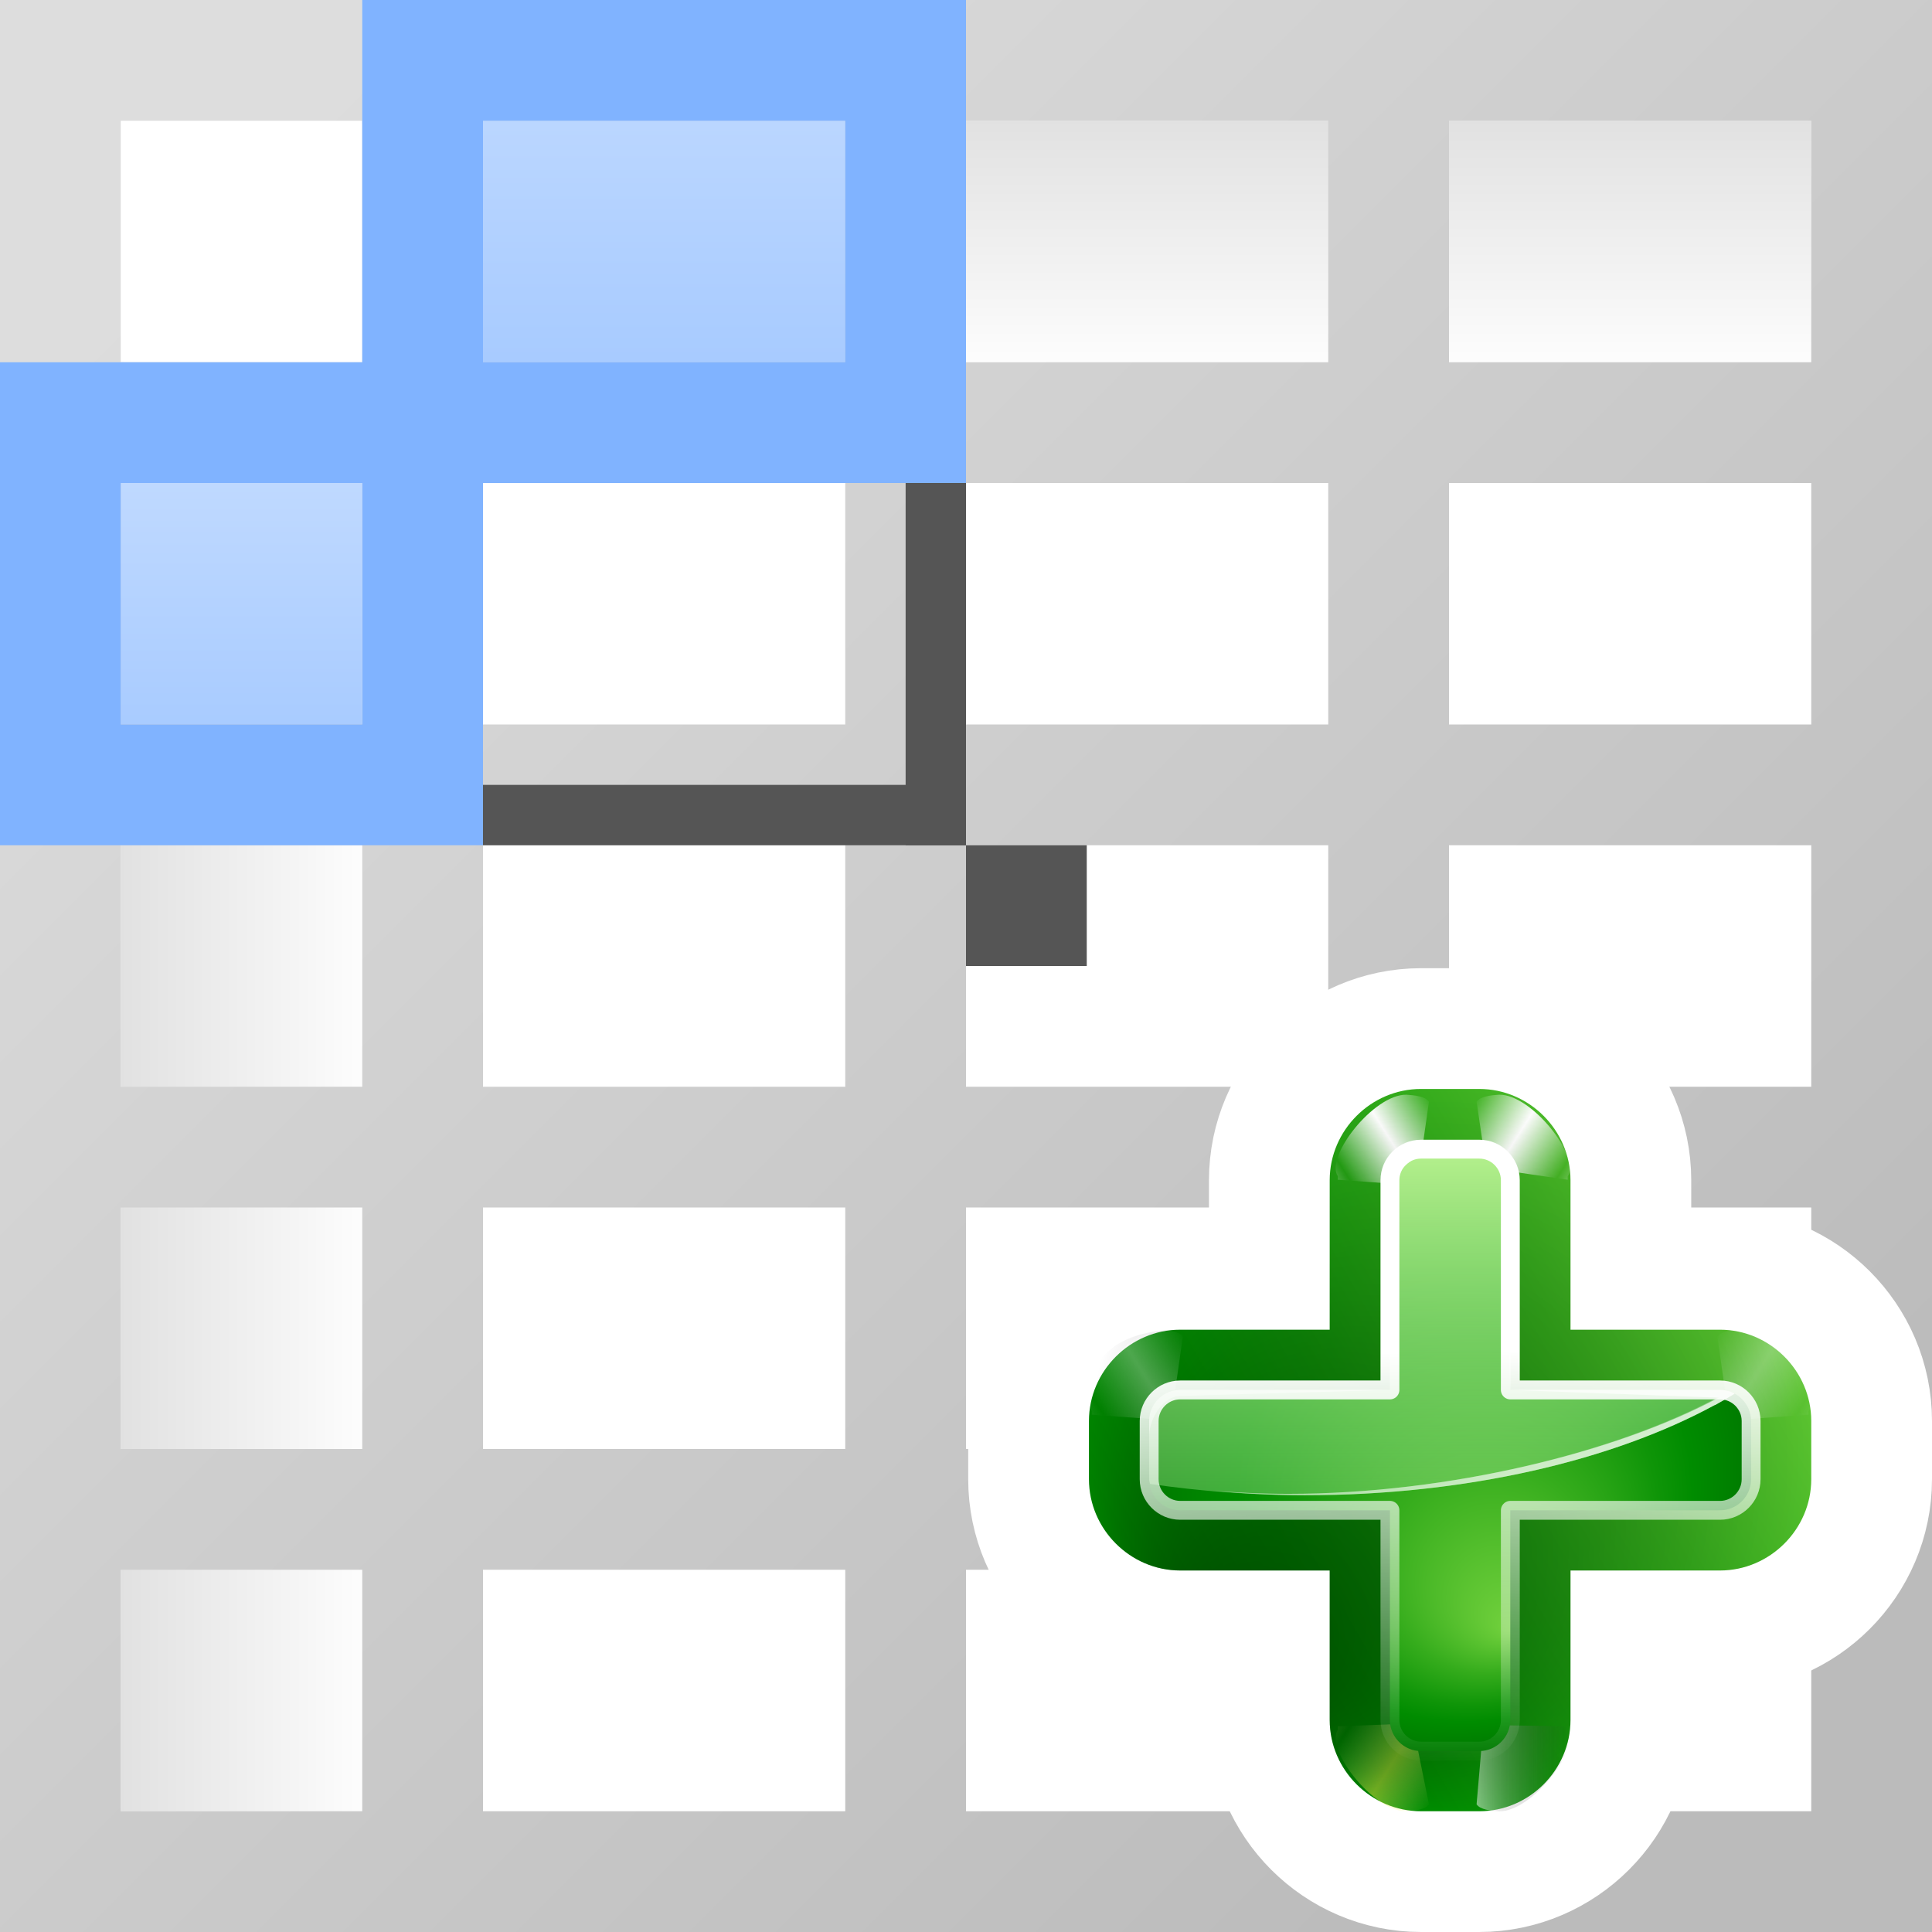 <?xml version="1.0" encoding="UTF-8" standalone="no"?>
<!-- Created with Inkscape (http://www.inkscape.org/) -->
<svg
   xmlns:dc="http://purl.org/dc/elements/1.1/"
   xmlns:cc="http://web.resource.org/cc/"
   xmlns:rdf="http://www.w3.org/1999/02/22-rdf-syntax-ns#"
   xmlns:svg="http://www.w3.org/2000/svg"
   xmlns="http://www.w3.org/2000/svg"
   xmlns:xlink="http://www.w3.org/1999/xlink"
   xmlns:sodipodi="http://sodipodi.sourceforge.net/DTD/sodipodi-0.dtd"
   xmlns:inkscape="http://www.inkscape.org/namespaces/inkscape"
   width="128"
   height="128"
   id="svg2"
   sodipodi:version="0.32"
   inkscape:version="0.45.1"
   version="1.0"
   sodipodi:docbase="/home/david/icons-oxygen-sandbox/scribus-stealing"
   sodipodi:docname="insert-table.svg"
   inkscape:output_extension="org.inkscape.output.svg.inkscape"
   inkscape:export-filename="/home/david/Desktop/insert-table.png"
   inkscape:export-xdpi="11.25"
   inkscape:export-ydpi="11.25">
  <defs
     id="defs4">
    <linearGradient
       id="linearGradient4309">
      <stop
         style="stop-color:#bbbbbb;stop-opacity:1;"
         offset="0"
         id="stop4311" />
      <stop
         style="stop-color:#dddddd;stop-opacity:1;"
         offset="1"
         id="stop4313" />
    </linearGradient>
    <linearGradient
       y2="20"
       x2="60.125"
       y1="12"
       x1="60.125"
       gradientUnits="userSpaceOnUse"
       id="XMLID_39_">
      <stop
         id="stop62"
         style="stop-color:#A3C8FF"
         offset="0" />
      <stop
         id="stop64"
         style="stop-color:#BFD9FF"
         offset="1" />
    </linearGradient>
    <linearGradient
       id="XMLID_43_"
       gradientUnits="userSpaceOnUse"
       x1="153"
       y1="175.557"
       x2="153"
       y2="172.444"
       gradientTransform="translate(-143,-64)">
      <stop
         offset="0"
         style="stop-color:#FFFFFF"
         id="stop92" />
      <stop
         offset="1"
         style="stop-color:#DDDDDD"
         id="stop94" />
    </linearGradient>
    <linearGradient
       inkscape:collect="always"
       xlink:href="#XMLID_43_"
       id="linearGradient4437"
       x1="25.308"
       y1="64"
       x2="5.585"
       y2="64"
       gradientUnits="userSpaceOnUse"
       gradientTransform="matrix(1,0,0,0.857,0,17.143)" />
    <linearGradient
       inkscape:collect="always"
       xlink:href="#XMLID_43_"
       id="linearGradient4441"
       gradientUnits="userSpaceOnUse"
       x1="25.308"
       y1="64"
       x2="5.585"
       y2="64"
       gradientTransform="matrix(1,0,0,0.857,5.4147674e-6,-126.857)" />
    <linearGradient
       inkscape:collect="always"
       xlink:href="#linearGradient4309"
       id="linearGradient4449"
       x1="108.679"
       y1="113.711"
       x2="11.165"
       y2="16.196"
       gradientUnits="userSpaceOnUse" />
    <linearGradient
       inkscape:collect="always"
       xlink:href="#XMLID_39_"
       id="linearGradient4483"
       x1="14"
       y1="52"
       x2="14"
       y2="32"
       gradientUnits="userSpaceOnUse" />
    <linearGradient
       inkscape:collect="always"
       xlink:href="#XMLID_39_"
       id="linearGradient4487"
       gradientUnits="userSpaceOnUse"
       x1="14"
       y1="52"
       x2="14"
       y2="32"
       gradientTransform="matrix(1.6,0,0,1.2,21.6,-34.4)" />
    <linearGradient
       id="linearGradient3711"
       gradientUnits="userSpaceOnUse"
       x1="-84.002"
       y1="-383.997"
       x2="-23.516"
       y2="-383.998"
       gradientTransform="matrix(0,1,-1,0,-39.998,140.003)">
      <stop
         offset="0"
         style="stop-color:white;stop-opacity:1;"
         id="stop3713" />
      <stop
         offset="1"
         style="stop-color:white;stop-opacity:0;"
         id="stop3715" />
    </linearGradient>
    <linearGradient
       gradientTransform="matrix(0,1,-1,0,-39.998,140.003)"
       y2="-383.997"
       x2="-12.003"
       y1="-383.997"
       x1="-84.002"
       gradientUnits="userSpaceOnUse"
       id="linearGradient26907">
      <stop
         id="stop26909"
         style="stop-color:#888a85;stop-opacity:1;"
         offset="0" />
      <stop
         id="stop26911"
         style="stop-color:#2e3436;stop-opacity:1;"
         offset="1" />
    </linearGradient>
    <linearGradient
       y2="105.106"
       x2="98.098"
       y1="77.513"
       x1="97.623"
       gradientTransform="translate(-36,-20)"
       gradientUnits="userSpaceOnUse"
       id="linearGradient2293"
       xlink:href="#linearGradient3225"
       inkscape:collect="always" />
    <linearGradient
       y2="72"
       x2="14.698"
       y1="96"
       x1="26.698"
       gradientTransform="matrix(0.997,0,0,0.997,-63.641,-170.746)"
       gradientUnits="userSpaceOnUse"
       id="linearGradient2291"
       xlink:href="#linearGradient3260"
       inkscape:collect="always" />
    <linearGradient
       y2="96.001"
       x2="11.681"
       y1="52"
       x1="6.698"
       gradientTransform="matrix(0.997,0,0,0.997,-63.641,-170.746)"
       gradientUnits="userSpaceOnUse"
       id="linearGradient2289"
       xlink:href="#linearGradient3260"
       inkscape:collect="always" />
    <linearGradient
       y2="108.01"
       x2="11.681"
       y1="60.539"
       x1="11.681"
       gradientTransform="matrix(0.997,0,0,0.997,-63.631,-170.746)"
       gradientUnits="userSpaceOnUse"
       id="linearGradient2287"
       xlink:href="#linearGradient3202"
       inkscape:collect="always" />
    <radialGradient
       r="20"
       fy="96"
       fx="-40"
       cy="84"
       cx="-44"
       gradientTransform="matrix(0.997,0,0,0.997,-1.133,-170.746)"
       gradientUnits="userSpaceOnUse"
       id="radialGradient2285"
       xlink:href="#XMLID_4_"
       inkscape:collect="always" />
    <linearGradient
       y2="19.282"
       x2="80"
       y1="15.337"
       x1="73.743"
       spreadMethod="reflect"
       gradientUnits="userSpaceOnUse"
       id="linearGradient2283"
       xlink:href="#linearGradient3260"
       inkscape:collect="always" />
    <radialGradient
       r="24"
       fy="100"
       fx="-60"
       cy="84"
       cx="-44"
       gradientTransform="matrix(0.997,0,0,0.997,-1.133,-170.746)"
       gradientUnits="userSpaceOnUse"
       id="radialGradient2281"
       xlink:href="#linearGradient3030"
       inkscape:collect="always" />
    <linearGradient
       y2="19.282"
       x2="80"
       y1="15.337"
       x1="73.743"
       spreadMethod="reflect"
       gradientUnits="userSpaceOnUse"
       id="linearGradient2279"
       xlink:href="#linearGradient3260"
       inkscape:collect="always" />
    <linearGradient
       y2="18.504"
       x2="76.284"
       y1="18.504"
       x1="64.342"
       gradientTransform="scale(1.039,0.962)"
       gradientUnits="userSpaceOnUse"
       id="linearGradient2277"
       xlink:href="#linearGradient3207"
       inkscape:collect="always" />
    <linearGradient
       y2="19.282"
       x2="80"
       y1="15.337"
       x1="73.743"
       spreadMethod="reflect"
       gradientUnits="userSpaceOnUse"
       id="linearGradient2275"
       xlink:href="#linearGradient5412"
       inkscape:collect="always" />
    <linearGradient
       y2="19.282"
       x2="80"
       y1="15.337"
       x1="73.743"
       spreadMethod="reflect"
       gradientUnits="userSpaceOnUse"
       id="linearGradient2273"
       xlink:href="#linearGradient3260"
       inkscape:collect="always" />
    <linearGradient
       y2="19.282"
       x2="80"
       y1="15.337"
       x1="73.743"
       spreadMethod="reflect"
       gradientUnits="userSpaceOnUse"
       id="linearGradient2271"
       xlink:href="#linearGradient3260"
       inkscape:collect="always" />
    <linearGradient
       y2="104.807"
       x2="-62.425"
       y1="76.708"
       x1="-13.757"
       gradientTransform="matrix(0.997,0,0,0.997,-1.133,-170.746)"
       gradientUnits="userSpaceOnUse"
       id="linearGradient2269"
       xlink:href="#XMLID_4_"
       inkscape:collect="always" />
    <linearGradient
       y2="105.106"
       x2="98.098"
       y1="77.513"
       x1="97.623"
       gradientTransform="translate(-36,-20)"
       gradientUnits="userSpaceOnUse"
       id="linearGradient2251"
       xlink:href="#linearGradient3225"
       inkscape:collect="always" />
    <linearGradient
       y2="72"
       x2="14.698"
       y1="96"
       x1="26.698"
       gradientTransform="matrix(0.997,0,0,0.997,-63.641,-170.746)"
       gradientUnits="userSpaceOnUse"
       id="linearGradient2249"
       xlink:href="#linearGradient3260"
       inkscape:collect="always" />
    <linearGradient
       y2="96.001"
       x2="11.681"
       y1="52"
       x1="6.698"
       gradientTransform="matrix(0.997,0,0,0.997,-63.641,-170.746)"
       gradientUnits="userSpaceOnUse"
       id="linearGradient2247"
       xlink:href="#linearGradient3260"
       inkscape:collect="always" />
    <linearGradient
       y2="108.01"
       x2="11.681"
       y1="60.539"
       x1="11.681"
       gradientTransform="matrix(0.997,0,0,0.997,-63.631,-170.746)"
       gradientUnits="userSpaceOnUse"
       id="linearGradient2245"
       xlink:href="#linearGradient3202"
       inkscape:collect="always" />
    <radialGradient
       r="20"
       fy="96"
       fx="-40"
       cy="84"
       cx="-44"
       gradientTransform="matrix(0.997,0,0,0.997,-1.133,-170.746)"
       gradientUnits="userSpaceOnUse"
       id="radialGradient2243"
       xlink:href="#XMLID_4_"
       inkscape:collect="always" />
    <linearGradient
       y2="19.282"
       x2="80"
       y1="15.337"
       x1="73.743"
       spreadMethod="reflect"
       gradientUnits="userSpaceOnUse"
       id="linearGradient2241"
       xlink:href="#linearGradient3260"
       inkscape:collect="always" />
    <radialGradient
       r="24"
       fy="100"
       fx="-60"
       cy="84"
       cx="-44"
       gradientTransform="matrix(0.997,0,0,0.997,-1.133,-170.746)"
       gradientUnits="userSpaceOnUse"
       id="radialGradient2239"
       xlink:href="#linearGradient3030"
       inkscape:collect="always" />
    <linearGradient
       y2="19.282"
       x2="80"
       y1="15.337"
       x1="73.743"
       spreadMethod="reflect"
       gradientUnits="userSpaceOnUse"
       id="linearGradient2237"
       xlink:href="#linearGradient3260"
       inkscape:collect="always" />
    <linearGradient
       y2="18.504"
       x2="76.284"
       y1="18.504"
       x1="64.342"
       gradientTransform="scale(1.039,0.962)"
       gradientUnits="userSpaceOnUse"
       id="linearGradient2235"
       xlink:href="#linearGradient3207"
       inkscape:collect="always" />
    <linearGradient
       y2="19.282"
       x2="80"
       y1="15.337"
       x1="73.743"
       spreadMethod="reflect"
       gradientUnits="userSpaceOnUse"
       id="linearGradient2233"
       xlink:href="#linearGradient5412"
       inkscape:collect="always" />
    <linearGradient
       y2="19.282"
       x2="80"
       y1="15.337"
       x1="73.743"
       spreadMethod="reflect"
       gradientUnits="userSpaceOnUse"
       id="linearGradient2231"
       xlink:href="#linearGradient3260"
       inkscape:collect="always" />
    <linearGradient
       y2="19.282"
       x2="80"
       y1="15.337"
       x1="73.743"
       spreadMethod="reflect"
       gradientUnits="userSpaceOnUse"
       id="linearGradient2229"
       xlink:href="#linearGradient3260"
       inkscape:collect="always" />
    <linearGradient
       y2="104.807"
       x2="-62.425"
       y1="76.708"
       x1="-13.757"
       gradientTransform="matrix(0.997,0,0,0.997,-1.133,-170.746)"
       gradientUnits="userSpaceOnUse"
       id="linearGradient2227"
       xlink:href="#XMLID_4_"
       inkscape:collect="always" />
    <linearGradient
       y2="18.504"
       x2="76.284"
       y1="18.504"
       x1="64.342"
       gradientTransform="scale(1.039,0.962)"
       gradientUnits="userSpaceOnUse"
       id="linearGradient3005"
       xlink:href="#linearGradient3207"
       inkscape:collect="always" />
    <linearGradient
       y2="19.282"
       x2="80"
       y1="15.337"
       x1="73.743"
       spreadMethod="reflect"
       gradientUnits="userSpaceOnUse"
       id="linearGradient3003"
       xlink:href="#linearGradient5412"
       inkscape:collect="always" />
    <linearGradient
       gradientTransform="translate(-36,-20)"
       y2="105.106"
       x2="98.098"
       y1="77.513"
       x1="97.623"
       gradientUnits="userSpaceOnUse"
       id="linearGradient4259"
       xlink:href="#linearGradient3225"
       inkscape:collect="always" />
    <linearGradient
       id="linearGradient3225">
      <stop
         id="stop3227"
         offset="0"
         style="stop-color:#ffffff;stop-opacity:1;" />
      <stop
         id="stop3229"
         offset="1"
         style="stop-color:#ffffff;stop-opacity:0;" />
    </linearGradient>
    <filter
       inkscape:collect="always"
       id="filter3191">
      <feGaussianBlur
         inkscape:collect="always"
         stdDeviation="0.203"
         id="feGaussianBlur3193" />
    </filter>
    <linearGradient
       y2="72"
       x2="14.698"
       y1="96"
       x1="26.698"
       gradientTransform="matrix(0.997,0,0,0.997,13.441,-51.664)"
       gradientUnits="userSpaceOnUse"
       id="linearGradient4262"
       xlink:href="#linearGradient3260"
       inkscape:collect="always" />
    <linearGradient
       inkscape:collect="always"
       id="linearGradient3260">
      <stop
         style="stop-color:#ffffff;stop-opacity:1;"
         offset="0"
         id="stop3262" />
      <stop
         style="stop-color:#ffffff;stop-opacity:0;"
         offset="1"
         id="stop3264" />
    </linearGradient>
    <linearGradient
       y2="96.001"
       x2="11.681"
       y1="52"
       x1="6.698"
       gradientTransform="matrix(0.997,0,0,0.997,13.441,-51.664)"
       gradientUnits="userSpaceOnUse"
       id="linearGradient4265"
       xlink:href="#linearGradient3260"
       inkscape:collect="always" />
    <linearGradient
       y2="108.01"
       x2="11.681"
       y1="60.539"
       x1="11.681"
       gradientTransform="matrix(0.997,0,0,0.997,13.451,-51.664)"
       gradientUnits="userSpaceOnUse"
       id="linearGradient4268"
       xlink:href="#linearGradient3202"
       inkscape:collect="always" />
    <linearGradient
       id="linearGradient3202">
      <stop
         id="stop3204"
         offset="0"
         style="stop-color:#cbff9c;stop-opacity:1;" />
      <stop
         id="stop3206"
         offset="1"
         style="stop-color:#65c171;stop-opacity:0" />
    </linearGradient>
    <radialGradient
       r="20"
       fy="96"
       fx="-40"
       cy="84"
       cx="-44"
       gradientTransform="matrix(0.997,0,0,0.997,75.949,-51.664)"
       gradientUnits="userSpaceOnUse"
       id="radialGradient4271"
       xlink:href="#XMLID_4_"
       inkscape:collect="always" />
    <radialGradient
       id="XMLID_4_"
       cx="48"
       cy="-0.215"
       r="55.148"
       gradientTransform="matrix(0.979,0,0,0.973,133,20.876)"
       gradientUnits="userSpaceOnUse">
      <stop
         offset="0"
         style="stop-color:#72D13D"
         id="stop3082" />
      <stop
         offset="0.355"
         style="stop-color:#35AC1C"
         id="stop3084" />
      <stop
         offset="0.619"
         style="stop-color:#0F9508"
         id="stop3086" />
      <stop
         offset="0.757"
         style="stop-color:#008C00"
         id="stop3088" />
      <stop
         offset="1"
         style="stop-color:#007A00"
         id="stop3090" />
    </radialGradient>
    <linearGradient
       y2="19.282"
       x2="80"
       y1="15.337"
       x1="73.743"
       spreadMethod="reflect"
       gradientUnits="userSpaceOnUse"
       id="linearGradient4289"
       xlink:href="#linearGradient3260"
       inkscape:collect="always" />
    <filter
       inkscape:collect="always"
       x="-0.102"
       width="1.204"
       y="-0.125"
       height="1.25"
       id="filter3387">
      <feGaussianBlur
         inkscape:collect="always"
         stdDeviation="0.447"
         id="feGaussianBlur3389" />
    </filter>
    <radialGradient
       r="24"
       fy="100"
       fx="-60"
       cy="84"
       cx="-44"
       gradientTransform="matrix(0.997,0,0,0.997,75.949,-51.664)"
       gradientUnits="userSpaceOnUse"
       id="radialGradient4275"
       xlink:href="#linearGradient3030"
       inkscape:collect="always" />
    <linearGradient
       inkscape:collect="always"
       id="linearGradient3030">
      <stop
         style="stop-color:#000000;stop-opacity:0.779"
         offset="0"
         id="stop3032" />
      <stop
         style="stop-color:#000000;stop-opacity:0;"
         offset="1"
         id="stop3034" />
    </linearGradient>
    <linearGradient
       y2="19.282"
       x2="80"
       y1="15.337"
       x1="73.743"
       spreadMethod="reflect"
       gradientUnits="userSpaceOnUse"
       id="linearGradient4291"
       xlink:href="#linearGradient3260"
       inkscape:collect="always" />
    <linearGradient
       y2="0"
       x2="28"
       y1="57.5"
       x1="28"
       gradientUnits="userSpaceOnUse"
       id="linearGradient5412">
      <stop
         id="stop5414"
         style="stop-color:#fff14d;stop-opacity:1;"
         offset="0" />
      <stop
         id="stop5416"
         style="stop-color:#f8ffa0;stop-opacity:0;"
         offset="1" />
    </linearGradient>
    <linearGradient
       id="linearGradient3207">
      <stop
         id="stop3209"
         offset="0"
         style="stop-color:#ffffff;stop-opacity:1;" />
      <stop
         id="stop3211"
         offset="1"
         style="stop-color:#252525;stop-opacity:0;" />
    </linearGradient>
    <linearGradient
       y2="19.282"
       x2="80"
       y1="15.337"
       x1="73.743"
       spreadMethod="reflect"
       gradientUnits="userSpaceOnUse"
       id="linearGradient4297"
       xlink:href="#linearGradient3260"
       inkscape:collect="always" />
    <linearGradient
       y2="19.282"
       x2="80"
       y1="15.337"
       x1="73.743"
       spreadMethod="reflect"
       gradientUnits="userSpaceOnUse"
       id="linearGradient4299"
       xlink:href="#linearGradient3260"
       inkscape:collect="always" />
    <linearGradient
       y2="104.807"
       x2="-62.425"
       y1="76.708"
       x1="-13.757"
       gradientTransform="matrix(0.997,0,0,0.997,75.949,-51.664)"
       gradientUnits="userSpaceOnUse"
       id="linearGradient4284"
       xlink:href="#XMLID_4_"
       inkscape:collect="always" />
  </defs>
  <sodipodi:namedview
     id="base"
     pagecolor="#ffffff"
     bordercolor="#666666"
     borderopacity="1.0"
     gridtolerance="10000"
     guidetolerance="10"
     objecttolerance="10"
     inkscape:pageopacity="0.0"
     inkscape:pageshadow="2"
     inkscape:zoom="4.9609375"
     inkscape:cx="64"
     inkscape:cy="64"
     inkscape:document-units="px"
     inkscape:current-layer="g2671"
     width="128px"
     height="128px"
     showgrid="false"
     gridempspacing="2"
     gridspacingx="4px"
     gridspacingy="4px"
     showborder="false"
     inkscape:grid-points="true"
     inkscape:window-width="794"
     inkscape:window-height="732"
     inkscape:window-x="0"
     inkscape:window-y="0" />
  <g
     inkscape:label="Layer 1"
     inkscape:groupmode="layer"
     id="layer1">
    <rect
       style="fill:#ffffff;fill-rule:evenodd;stroke:none;stroke-width:1px;stroke-linecap:butt;stroke-linejoin:miter;stroke-opacity:1;fill-opacity:1"
       id="rect2344"
       width="122.117"
       height="122.523"
       x="3.043"
       y="2.637" />
    <rect
       y="-120"
       x="8"
       height="96"
       width="16"
       id="rect4439"
       style="opacity:1;fill:url(#linearGradient4441);fill-opacity:1.0;stroke:none;stroke-width:8;stroke-linecap:round;stroke-linejoin:round;stroke-miterlimit:4;stroke-dasharray:none;stroke-opacity:1"
       transform="matrix(-3.1509924e-8,1,-1,-4.2888511e-8,0,0)" />
    <rect
       y="4"
       x="28"
       height="24"
       width="32"
       id="rect4485"
       style="opacity:1;fill:url(#linearGradient4487);fill-opacity:1;stroke:none;stroke-width:8;stroke-linecap:round;stroke-linejoin:round;stroke-miterlimit:4;stroke-dasharray:none;stroke-opacity:1" />
    <rect
       style="opacity:1;fill:url(#linearGradient4437);fill-opacity:1.0;stroke:none;stroke-width:8;stroke-linecap:round;stroke-linejoin:round;stroke-miterlimit:4;stroke-dasharray:none;stroke-opacity:1"
       id="rect4429"
       width="16"
       height="96"
       x="8"
       y="24" />
    <rect
       style="opacity:1;fill:url(#linearGradient4483);fill-opacity:1.0;stroke:none;stroke-width:8;stroke-linecap:round;stroke-linejoin:round;stroke-miterlimit:4;stroke-dasharray:none;stroke-opacity:1"
       id="rect4475"
       width="20"
       height="20"
       x="4"
       y="32" />
    <path
       style="opacity:1;fill:url(#linearGradient4449);fill-opacity:1.0;stroke:none;stroke-width:8;stroke-linecap:round;stroke-linejoin:round;stroke-miterlimit:4;stroke-dasharray:none;stroke-opacity:1"
       d="M 0 0 L 0 128 L 128 128 L 128 0 L 0 0 z M 8 8 L 24 8 L 24 24 L 8 24 L 8 8 z M 32 8 L 56 8 L 56 24 L 32 24 L 32 8 z M 64 8 L 88 8 L 88 24 L 64 24 L 64 8 z M 96 8 L 120 8 L 120 24 L 96 24 L 96 8 z M 8 32 L 24 32 L 24 48 L 8 48 L 8 32 z M 32 32 L 56 32 L 56 48 L 32 48 L 32 32 z M 64 32 L 88 32 L 88 48 L 64 48 L 64 32 z M 96 32 L 120 32 L 120 48 L 96 48 L 96 32 z M 8 56 L 24 56 L 24 72 L 8 72 L 8 56 z M 32 56 L 56 56 L 56 72 L 32 72 L 32 56 z M 64 56 L 88 56 L 88 72 L 64 72 L 64 56 z M 96 56 L 120 56 L 120 72 L 96 72 L 96 56 z M 8 80 L 24 80 L 24 96 L 8 96 L 8 80 z M 32 80 L 56 80 L 56 96 L 32 96 L 32 80 z M 64 80 L 88 80 L 88 96 L 64 96 L 64 80 z M 96 80 L 120 80 L 120 96 L 96 96 L 96 80 z M 8 104 L 24 104 L 24 120 L 8 120 L 8 104 z M 32 104 L 56 104 L 56 120 L 32 120 L 32 104 z M 64 104 L 88 104 L 88 120 L 64 120 L 64 104 z M 96 104 L 120 104 L 120 120 L 96 120 L 96 104 z "
       id="rect3338" />
    <path
       style="opacity:1;fill:#80b3ff;fill-opacity:1;stroke:none;stroke-width:8;stroke-linecap:round;stroke-linejoin:round;stroke-miterlimit:4;stroke-dasharray:none;stroke-opacity:1"
       d="M 24,0 L 24,32 L 28,32 L 32,32 L 56,32 L 60,32 L 64,32 L 64,0 L 60,0 L 32,0 L 24,0 z M 32,8 L 56,8 L 56,24 L 32,24 L 32,8 z "
       id="rect4451"
       sodipodi:nodetypes="cccccccccccccccc" />
    <path
       sodipodi:nodetypes="cccccccccccccccc"
       id="path4467"
       d="M 0,24 L 0,56 L 4,56 L 8,56 L 20,56 L 24,56 L 32,56 L 32,24 L 24,24 L 8,24 L 0,24 z M 8,32 L 24,32 L 24,48 L 8,48 L 8,32 z "
       style="opacity:1;fill:#80b3ff;fill-opacity:1;stroke:none;stroke-width:8;stroke-linecap:round;stroke-linejoin:round;stroke-miterlimit:4;stroke-dasharray:none;stroke-opacity:1" />
    <rect
       style="opacity:1;fill:#555555;fill-opacity:1;stroke:none;stroke-width:8;stroke-linecap:round;stroke-linejoin:round;stroke-miterlimit:4;stroke-dasharray:none;stroke-opacity:1"
       id="rect4469"
       width="32"
       height="4"
       x="32"
       y="52" />
    <rect
       y="32"
       x="60"
       height="24"
       width="4"
       id="rect4471"
       style="opacity:1;fill:#555555;fill-opacity:1;stroke:none;stroke-width:8;stroke-linecap:round;stroke-linejoin:round;stroke-miterlimit:4;stroke-dasharray:none;stroke-opacity:1" />
    <rect
       style="opacity:1;fill:#555555;fill-opacity:1;stroke:none;stroke-width:8;stroke-linecap:round;stroke-linejoin:round;stroke-miterlimit:4;stroke-dasharray:none;stroke-opacity:1"
       id="rect4473"
       width="8"
       height="8"
       x="-72"
       y="-64"
       transform="scale(-1,-1)" />
    <g
       id="g2671"
       inkscape:label="Livello 1"
       transform="translate(64.073,64.073)">
      <g
         transform="translate(77,119)"
         id="g2253">
        <path
           clip-path="none"
           style="opacity:1;fill:none;fill-opacity:1;stroke:#ffffff;stroke-width:16;stroke-linecap:round;stroke-linejoin:round;stroke-miterlimit:4;stroke-dasharray:none;stroke-dashoffset:1.088;stroke-opacity:1"
           d="M -46.932,-110.927 C -50.239,-110.927 -52.976,-108.191 -52.976,-104.883 L -52.976,-94.976 L -62.883,-94.976 C -66.191,-94.976 -68.927,-93.726 -68.927,-90.418 C -68.927,-91.362 -68.927,-87.037 -68.927,-85.068 C -68.927,-81.761 -66.191,-79.024 -62.883,-79.024 L -52.976,-79.024 L -52.976,-69.117 C -52.976,-65.809 -50.239,-63.073 -46.932,-63.073 L -43.068,-63.073 C -39.761,-63.073 -37.024,-65.809 -37.024,-69.117 L -37.024,-79.024 L -27.117,-79.024 C -23.809,-79.024 -21.073,-81.761 -21.073,-85.068 L -21.073,-88.932 C -21.073,-92.239 -23.809,-94.976 -27.117,-94.976 L -37.024,-94.976 L -37.024,-104.883 C -37.024,-108.191 -39.761,-110.927 -43.068,-110.927 L -46.932,-110.927 z "
           id="path2212"
           sodipodi:nodetypes="ccccccccccccccccccccc" />
        <path
           style="fill:url(#linearGradient2269);fill-opacity:1;stroke:none;stroke-width:8;stroke-linecap:round;stroke-linejoin:round;stroke-miterlimit:4;stroke-dasharray:none;stroke-dashoffset:1.088;stroke-opacity:1"
           d="M -46.932,-110.927 C -50.239,-110.927 -52.976,-108.191 -52.976,-104.883 L -52.976,-94.976 L -62.883,-94.976 C -66.191,-94.976 -68.927,-92.239 -68.927,-88.932 L -68.927,-85.068 C -68.927,-81.761 -66.191,-79.024 -62.883,-79.024 L -52.976,-79.024 L -52.976,-69.117 C -52.976,-65.809 -50.239,-63.073 -46.932,-63.073 L -43.068,-63.073 C -39.761,-63.073 -37.024,-65.809 -37.024,-69.117 L -37.024,-79.024 L -27.117,-79.024 C -23.809,-79.024 -21.073,-81.761 -21.073,-85.068 L -21.073,-88.932 C -21.073,-92.239 -23.809,-94.976 -27.117,-94.976 L -37.024,-94.976 L -37.024,-104.883 C -37.024,-108.191 -39.761,-110.927 -43.068,-110.927 L -46.932,-110.927 z "
           id="path3012"
           sodipodi:nodetypes="ccccccccccccccccccccc"
           clip-path="none" />
        <path
           sodipodi:nodetypes="cccccc"
           transform="matrix(-0.498,0,0,0.498,-13.097,-116.551)"
           id="path3091"
           d="M 69.876,12.058 C 68.799,12.123 67.348,12.277 66.876,12.995 L 68.466,24.133 L 79,23.374 L 79,22.905 C 80.741,20.335 74.22,11.999 69.876,12.058 z "
           style="fill:url(#linearGradient2271);fill-opacity:1;fill-rule:evenodd;stroke:none;stroke-width:1px;stroke-linecap:butt;stroke-linejoin:miter;stroke-opacity:1;filter:url(#filter3387)"
           clip-path="none" />
        <path
           style="fill:url(#linearGradient2273);fill-opacity:1;fill-rule:evenodd;stroke:none;stroke-width:1px;stroke-linecap:butt;stroke-linejoin:miter;stroke-opacity:1;filter:url(#filter3387)"
           d="M 69.876,12.058 C 68.799,12.123 67.348,12.277 66.876,12.995 L 68.173,21.79 L 79,23.374 L 79,22.905 C 80.741,20.335 74.22,11.999 69.876,12.058 z "
           id="path3095"
           transform="matrix(0.498,0,0,0.498,-76.549,-116.551)"
           sodipodi:nodetypes="cccccc"
           clip-path="none" />
        <path
           style="opacity:0.682;fill:url(#linearGradient2275);fill-opacity:1;fill-rule:evenodd;stroke:none;stroke-width:1px;stroke-linecap:butt;stroke-linejoin:miter;stroke-opacity:1;filter:url(#filter3387)"
           d="M 69.876,12.058 C 68.799,12.123 67.348,12.277 66.876,12.995 L 69.052,23.743 L 79,23.374 L 79,22.905 C 80.741,20.335 74.22,11.999 69.876,12.058 z "
           id="path3197"
           transform="matrix(-0.498,0,0,-0.498,-13.097,-57.062)"
           sodipodi:nodetypes="cccccc" />
        <path
           sodipodi:nodetypes="cccccc"
           transform="matrix(0.498,0,0,-0.498,-76.549,-57.062)"
           id="path3199"
           d="M 69.876,12.058 C 68.799,12.123 67.348,12.277 66.876,12.995 L 67.782,23.548 L 79,23.374 L 79,22.905 C 80.741,20.335 74.22,11.999 69.876,12.058 z "
           style="opacity:0.708;fill:url(#linearGradient2277);fill-opacity:1;fill-rule:evenodd;stroke:none;stroke-width:1px;stroke-linecap:butt;stroke-linejoin:miter;stroke-opacity:1;filter:url(#filter3387)" />
        <path
           sodipodi:nodetypes="cccccc"
           transform="matrix(0.498,0,0,0.498,-60.597,-100.986)"
           id="path3221"
           d="M 69.876,12.058 C 68.799,12.123 67.348,12.277 66.876,12.995 L 68.466,24.133 L 79,23.374 L 79,22.905 C 80.741,20.335 74.22,11.999 69.876,12.058 z "
           style="opacity:0.551;fill:url(#linearGradient2279);fill-opacity:1;fill-rule:evenodd;stroke:none;stroke-width:1px;stroke-linecap:butt;stroke-linejoin:miter;stroke-opacity:1;filter:url(#filter3387)"
           clip-path="none" />
        <path
           sodipodi:nodetypes="ccccccccccccccccccccc"
           id="path3028"
           d="M -46.932,-110.927 C -50.239,-110.927 -52.976,-108.191 -52.976,-104.883 L -52.976,-94.976 L -62.883,-94.976 C -66.191,-94.976 -68.927,-93.726 -68.927,-90.418 C -68.927,-91.362 -68.927,-87.037 -68.927,-85.068 C -68.927,-81.761 -66.191,-79.024 -62.883,-79.024 L -52.976,-79.024 L -52.976,-69.117 C -52.976,-65.809 -50.239,-63.073 -46.932,-63.073 L -43.068,-63.073 C -39.761,-63.073 -37.024,-65.809 -37.024,-69.117 L -37.024,-79.024 L -27.117,-79.024 C -23.809,-79.024 -21.073,-81.761 -21.073,-85.068 L -21.073,-88.932 C -21.073,-92.239 -23.809,-94.976 -27.117,-94.976 L -37.024,-94.976 L -37.024,-104.883 C -37.024,-108.191 -39.761,-110.927 -43.068,-110.927 L -46.932,-110.927 z "
           style="opacity:0.581;fill:url(#radialGradient2281);fill-opacity:1;stroke:none;stroke-width:8;stroke-linecap:round;stroke-linejoin:round;stroke-miterlimit:4;stroke-dasharray:none;stroke-dashoffset:1.088;stroke-opacity:1"
           clip-path="none" />
        <path
           style="opacity:0.551;fill:url(#linearGradient2283);fill-opacity:1;fill-rule:evenodd;stroke:none;stroke-width:1px;stroke-linecap:butt;stroke-linejoin:miter;stroke-opacity:1;filter:url(#filter3387)"
           d="M 69.876,12.058 C 68.799,12.123 67.348,12.277 66.876,12.995 L 68.466,24.133 L 79,23.374 L 79,22.905 C 80.741,20.335 74.22,11.999 69.876,12.058 z "
           id="path3217"
           transform="matrix(-0.498,0,0,0.498,-29.403,-100.986)"
           sodipodi:nodetypes="cccccc"
           clip-path="none" />
        <path
           style="fill:url(#radialGradient2285);fill-opacity:1;stroke:none;stroke-width:2;stroke-linecap:round;stroke-linejoin:round;stroke-miterlimit:4;stroke-dasharray:none;stroke-dashoffset:1.088;stroke-opacity:1"
           d="M -46.932,-106.939 C -48.062,-106.939 -48.988,-106.014 -48.988,-104.883 L -48.988,-90.988 L -62.883,-90.988 C -64.014,-90.988 -64.939,-90.062 -64.939,-88.932 L -64.939,-85.068 C -64.939,-83.938 -64.014,-83.012 -62.883,-83.012 L -48.988,-83.012 L -48.988,-69.117 C -48.988,-67.986 -48.062,-67.061 -46.932,-67.061 L -43.068,-67.061 C -41.938,-67.061 -41.012,-67.986 -41.012,-69.117 L -41.012,-83.012 L -27.117,-83.012 C -25.986,-83.012 -25.061,-83.938 -25.061,-85.068 L -25.061,-88.932 C -25.061,-90.062 -25.986,-90.988 -27.117,-90.988 L -41.012,-90.988 L -41.012,-104.883 C -41.012,-106.014 -41.938,-106.939 -43.068,-106.939 L -46.932,-106.939 z "
           id="rect2407"
           clip-path="none" />
        <path
           style="fill:url(#linearGradient2287);fill-opacity:1;stroke:none;stroke-width:2;stroke-linecap:round;stroke-linejoin:round;stroke-miterlimit:4;stroke-dasharray:none;stroke-dashoffset:1.088;stroke-opacity:1"
           d="M -46.932,-106.939 C -48.062,-106.939 -48.988,-106.014 -48.988,-104.883 L -48.988,-90.988 L -62.883,-90.988 C -64.014,-90.988 -64.939,-90.062 -64.939,-88.932 L -64.939,-85.068 C -64.939,-84.959 -64.894,-84.862 -64.877,-84.757 C -61.629,-84.289 -58.206,-84.009 -54.658,-84.009 C -43.191,-84.009 -32.918,-86.631 -26.151,-90.739 C -26.439,-90.893 -26.768,-90.988 -27.117,-90.988 L -41.012,-90.988 L -41.012,-104.883 C -41.012,-106.014 -41.938,-106.939 -43.068,-106.939 L -46.932,-106.939 z "
           id="path3038"
           clip-path="none" />
        <path
           style="fill:url(#linearGradient2289);fill-opacity:1;stroke:none;stroke-width:2;stroke-linecap:round;stroke-linejoin:round;stroke-miterlimit:4;stroke-dasharray:none;stroke-dashoffset:1.088;stroke-opacity:1"
           d="M -46.932,-106.939 C -48.062,-106.939 -48.988,-106.014 -48.988,-104.883 L -48.988,-103.886 C -48.988,-105.017 -47.663,-106.541 -46.533,-106.541 L -42.67,-106.541 C -42.387,-106.541 -42.105,-106.489 -41.86,-106.385 C -41.75,-106.136 -41.374,-105.264 -41.374,-104.977 L -41.012,-90.988 L -40.981,-104.883 C -40.981,-105.457 -41.221,-105.973 -41.604,-106.347 C -41.692,-106.435 -41.783,-106.526 -41.884,-106.597 C -41.892,-106.602 -41.908,-106.592 -41.916,-106.597 C -42.017,-106.666 -42.114,-106.734 -42.227,-106.784 C -42.236,-106.787 -42.25,-106.78 -42.258,-106.784 C -42.373,-106.832 -42.509,-106.881 -42.632,-106.908 C -42.642,-106.91 -42.653,-106.906 -42.663,-106.908 C -42.787,-106.934 -42.907,-106.937 -43.037,-106.939 L -43.068,-106.939 L -43.536,-106.939 L -46.932,-106.939 z M -62.883,-90.988 C -64.014,-90.988 -64.939,-90.062 -64.939,-88.932 L -64.939,-87.935 C -64.939,-89.065 -64.014,-90.589 -62.883,-90.589 L -48.988,-90.988 L -62.883,-90.988 z M -41.012,-90.988 L -27.294,-90.478 C -34.033,-86.862 -45.063,-84.103 -55.717,-84.103 C -57.491,-84.103 -59.246,-84.192 -60.952,-84.321 C -58.897,-84.134 -56.785,-84.009 -54.627,-84.009 C -43.89,-84.009 -34.205,-86.326 -27.46,-89.991 C -27.452,-89.995 -27.436,-89.987 -27.428,-89.991 C -26.987,-90.231 -26.566,-90.487 -26.151,-90.739 C -26.287,-90.812 -26.435,-90.883 -26.587,-90.926 C -26.597,-90.928 -26.608,-90.923 -26.618,-90.926 C -26.77,-90.966 -26.923,-90.985 -27.086,-90.988 L -27.117,-90.988 L -27.584,-90.988 L -41.012,-90.988 z "
           id="path3062"
           sodipodi:nodetypes="cccccccccsssssssccccccccccccscssscsscccc"
           clip-path="none" />
        <path
           sodipodi:nodetypes="cccccccccsssssssccccccccccccscssscsscccc"
           id="path3087"
           d="M -46.932,-106.939 C -48.062,-106.939 -48.988,-106.014 -48.988,-104.883 L -48.988,-103.886 C -48.988,-105.017 -47.663,-106.541 -46.533,-106.541 L -42.67,-106.541 C -42.387,-106.541 -42.105,-106.489 -41.86,-106.385 C -41.75,-106.136 -41.374,-105.264 -41.374,-104.977 L -41.012,-90.988 L -40.981,-104.883 C -40.981,-105.457 -41.221,-105.973 -41.604,-106.347 C -41.692,-106.435 -41.783,-106.526 -41.884,-106.597 C -41.892,-106.602 -41.908,-106.592 -41.916,-106.597 C -42.017,-106.666 -42.114,-106.734 -42.227,-106.784 C -42.236,-106.787 -42.25,-106.78 -42.258,-106.784 C -42.373,-106.832 -42.509,-106.881 -42.632,-106.908 C -42.642,-106.91 -42.653,-106.906 -42.663,-106.908 C -42.787,-106.934 -42.907,-106.937 -43.037,-106.939 L -43.068,-106.939 L -43.536,-106.939 L -46.932,-106.939 z M -62.883,-90.988 C -64.014,-90.988 -64.939,-90.062 -64.939,-88.932 L -64.939,-87.935 C -64.939,-89.065 -64.014,-90.589 -62.883,-90.589 L -48.988,-90.988 L -62.883,-90.988 z M -41.012,-90.988 L -27.197,-90.478 C -33.935,-86.862 -45.063,-84.103 -55.717,-84.103 C -57.491,-84.103 -59.246,-84.192 -60.952,-84.321 C -58.897,-84.134 -56.785,-84.009 -54.627,-84.009 C -43.89,-84.009 -34.205,-86.326 -27.46,-89.991 C -27.452,-89.995 -27.436,-89.987 -27.428,-89.991 C -26.987,-90.231 -26.566,-90.487 -26.151,-90.739 C -26.287,-90.812 -26.435,-90.883 -26.587,-90.926 C -26.597,-90.928 -26.608,-90.923 -26.618,-90.926 C -26.77,-90.966 -26.923,-90.985 -27.086,-90.988 L -27.117,-90.988 L -27.584,-90.988 L -41.012,-90.988 z "
           style="fill:url(#linearGradient2291);fill-opacity:1;stroke:none;stroke-width:2;stroke-linecap:round;stroke-linejoin:round;stroke-miterlimit:4;stroke-dasharray:none;stroke-dashoffset:1.088;stroke-opacity:1"
           clip-path="none" />
        <path
           id="path3099"
           d="M 62.062,44 C 60.929,44 60,44.929 60,46.062 L 60,60 L 46.062,60 C 44.929,60 44,60.929 44,62.062 L 44,65.937 C 44,67.071 44.929,68 46.062,68 L 60,68 L 60,81.938 C 60,83.071 60.929,84 62.062,84 L 65.938,84 C 67.071,84 68,83.071 68,81.938 L 68,68 L 81.938,68 C 83.071,68 84,67.071 84,65.937 L 84,62.062 C 84,60.929 83.071,60 81.938,60 L 68,60 L 68,46.062 C 68,44.929 67.071,44 65.938,44 L 62.062,44 z "
           style="fill:none;fill-opacity:1;stroke:url(#linearGradient2293);stroke-width:1.254;stroke-linecap:round;stroke-linejoin:round;stroke-miterlimit:4;stroke-dasharray:none;stroke-dashoffset:1.088;stroke-opacity:1;filter:url(#filter3191)"
           clip-path="none"
           transform="matrix(0.997,0,0,0.997,-108.806,-150.806)" />
      </g>
    </g>
  </g>
</svg>
